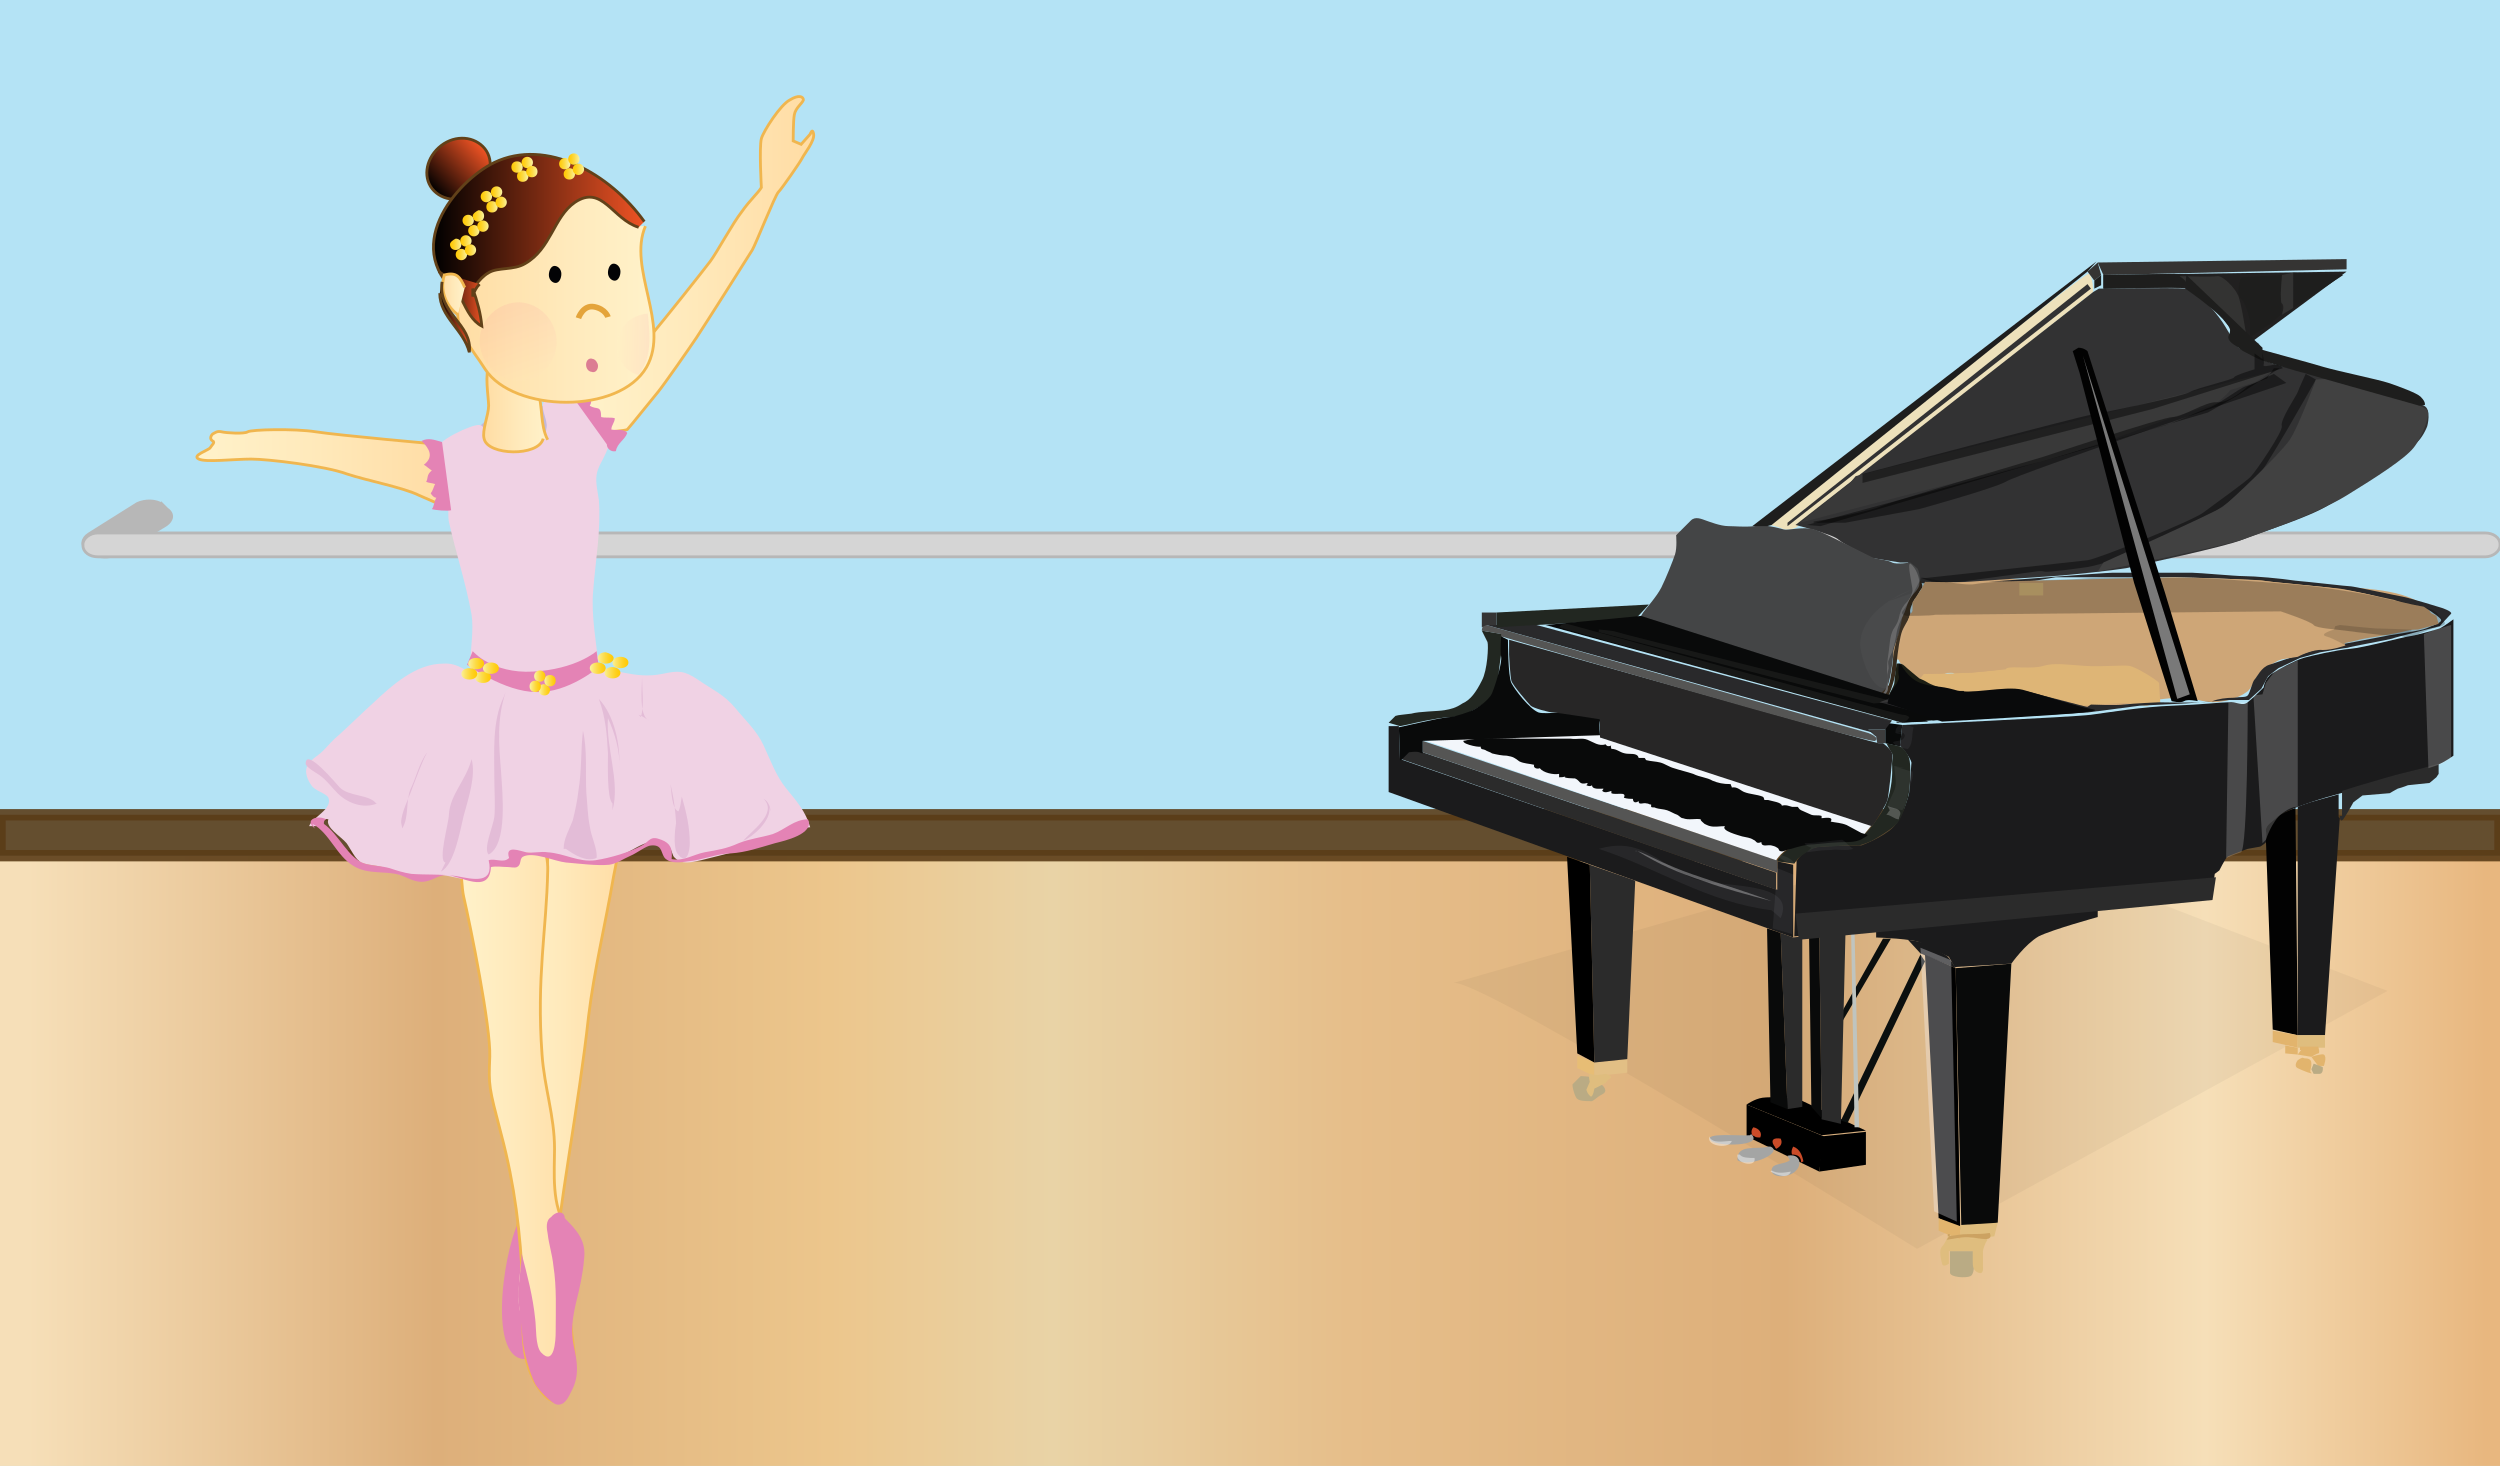 <svg xmlns="http://www.w3.org/2000/svg" version="1.0" viewBox="0 0 220 129"><switch><g><path fill="#B4E3F5" d="M0 0h220v129H0z"/><linearGradient id="a" x1=".003" x2="220" y1="102.166" y2="102.166" gradientUnits="userSpaceOnUse"><stop offset=".011" stop-color="#f6dfb8"/><stop offset=".174" stop-color="#ddaf7a"/><stop offset=".332" stop-color="#ecc68c"/><stop offset=".421" stop-color="#e9d3a6"/><stop offset=".539" stop-color="#e6be8a"/><stop offset=".714" stop-color="#ddaf7a"/><stop offset=".882" stop-color="#f6dfb8"/><stop offset=".994" stop-color="#e8b77f"/></linearGradient><path fill="url(#a)" d="M0 75.3h220V129H0z"/><path fill="#5A3C17" stroke="#5A3C17" d="M0 71.7h220v3.6H0z" opacity=".89"/><path fill="#B7B7B7" stroke="#B7B7B7" stroke-width=".25" d="M14.3 44.4c-.6-.4-1.5-.4-2.2-.1L7.8 47c-.6.4-.7 1-.1 1.4l.4.3c.6.4 1.5.4 2.2.1l4.3-2.6c.6-.4.7-1 .1-1.4l-.4-.4z"/><path fill="#D5D5D5" stroke="#B7B7B7" stroke-width=".25" d="M220 47.9c0-.6-.6-1-1.3-1H8.6c-.7 0-1.3.5-1.3 1v.1c0 .6.6 1 1.3 1h210.1c.7 0 1.3-.5 1.3-1v-.1z"/><path fill="#0A0707" d="M127.9 86.5c2.4-.5 40.8 23.4 40.8 23.4l41.4-22.7-36.2-13.9-46 13.2z" opacity=".04"/><path fill="#CEA677" d="M167.2 57.8c2.2 1.9 4.6 3.2 7.9 3.2 1.7 0 2.6-.6 4.1.2 1.4.7 2.3 1.4 4.1 1.3 2.7-.2 5.5-.9 8.2-1.1 1.4-.1 1.8.3 3.2.4.9 0 2.2-.3 3-.9.5-.3.7-1.3 1.3-1.8 2.4-2 5.5-2 8.6-2.8 1.5-.4 8.7-.9 5.6-3.1-2.1-1.5-5.9-1.4-8.5-1.7-3.4-.4-6.8-.6-10.2-.6-2.2 0-4.4 0-6.6.1-2.1.2-4.3.5-6.4.3-2.1-.2-4.2-.3-6.3-.5-2.4-.2-3.7 1.1-6 1.3-.2 1.5-3.1 3.7-3 5.2 0 1.1 2.2.7 3.3 1.2.8.4 2.3.4 2.7 1-.2 0-.4-.1-.6-.1"/><path d="M153.7 97.2s.7-.5 1.4-.6c.7-.1 2.9 0 2.9 0l6.2 2.9-3.9.4-6.6-2.7zm6.4 5.9l4.1-.6v-2.9l-3.9.4z"/><path d="M153.7 100v-2.8l6.8 2.8-.4 3.1z"/><path fill="#DEB576" d="M168.3 59.8s2.3 1 2.7 1.1h1.2l.3.4 5.1-.4 1.2.3c.5.1 2.4.6 2.4.6l1.6.3h.6s3.4-.3 3.9-.2c.5.1 1.6.2 1.6.2l1.2-.3s-.1-1.5-.1-1.7c-.1-.2-2-1.4-2.6-1.5s-2.4.1-3.9 0c-1.6-.1-2.7-.3-3.7 0s-2.6 0-3.2.2c-.6.2-3.4.4-3.4.4s-2.2.1-2.6.1H169l-.7.5z"/><path fill="#EDE1BB" d="M155.8 46.2s.5.1 1 .3c.5.3 1.3-.1 1.3-.1l26.1-20.7s0-1.4-.4-1.6c-.4-.2-27.6 21.7-27.6 21.7l-.4.4z"/><path fill="#323233" d="M213.6 37.5s.4-1.5-.3-1.8c-.7-.3-5.6-1.9-6.5-2-.9-.1-5.2-1.3-6.4-1.6-1.2-.3-3-1.3-3.4-1.5-.3-.2-.8-1.3-1.2-1.9-.4-.7-2.3-3.2-3.4-3.3-1.1-.1-7.7 0-7.7 0l-.5.3L158 46.2s3.3.8 3.8 1.3c.6.5 2.9 1.6 2.9 1.6l2.5.4h.7l.7.7.3.7-.2.4s1.4.1 2.9 0c1.6-.1 7.4-.5 9-.6 1.6-.1 5.3-.5 6.5-.7 1.2-.3 8.8-1.9 10.2-2.5 1.4-.6 5.8-1.9 7.7-3.1 1.9-1.1 3.8-2.3 5.1-3.2 1.2-.9 2-1.7 2.4-2.1.7-.5 1.1-1.6 1.1-1.6z"/><path fill="#353433" d="M184.3 24.7l.6-.5-.3-1.1-.9.8z"/><path fill="#1E1E1D" d="M184.9 25.1v-.9l-.6.5v.7z"/><path fill="#323233" d="M183.7 25l.3.4-26.7 20.9V46z"/><path fill="#353433" d="M206.5 22.8v.9l-21.4.5-.5-1.1z"/><path fill="#212020" d="M198 30.2l8.5-6.3-21.4.3v1.2s6.7-.2 7.4 0c.6.2 2.8 1.8 3.1 2.5.2.8 2.4 2.3 2.4 2.3z"/><path fill="#020202" d="M159 46.2s23.7-6.4 24.6-6.7c1-.3 5.9-1.8 6.7-2 .8-.2 3.2-1.3 4-1.6.8-.2 2.7-1.7 3.3-1.9.7-.2 1.9-.7 1.9-.7l.6-.9h.5l-3.7 2.4-2.6 1.5-34.1 10-1.2-.1zm44.8-12.8s-4.7 8.4-5.6 9.2c-.9.9-7.3 5.2-8.1 5.5-.8.3-5.7 1.7-6.4 1.8-.7.1-3.5.5-3.8.4-.3-.1-.8 0-.8 0s-5.9.8-6.6.9c-.6.1-1.5.3-2.4 0l-1-.3s13.8-1.5 14.6-1.6c.9-.1 9.3-3.5 10.2-4.2.9-.7 3.9-2.8 4.2-3.2.4-.4 2.8-3.9 2.7-4.4-.2-.5 1.3-2.7 1.4-3 .1-.3.7-1.6.7-1.6l.9.5z" opacity=".43"/><path fill="#414141" d="M203.8 33.4s-1.5 4.1-2.3 5.3c-.8 1.2-5.1 5.3-5.9 5.9-.9.6-10.5 4.9-10.5 4.9l-.5.8s11.4-2.3 13-2.9c1.6-.6 6.3-2.2 8.9-3.8 2.6-1.6 5.1-3.2 5.9-4.2.8-1 1.5-3 1.2-3.3-.3-.4-3.4-1.4-3.9-1.6-.5-.2-4.1-1.1-4.4-1.1-.3-.1-1.5 0-1.5 0z"/><path fill="#1E1E1D" d="M196.3 28.9s1.8 1.6 2.1 1.7c.3.1 4.8 1.3 6.1 1.7 1.4.4 4.8 1.1 5.7 1.4.9.3 2.5.9 2.8 1.2.3.3.4.5.4.7 0 .1-.5.1-.5.1s-10-2.8-10.2-2.9c-.2 0-3.4-1-3.7-1.1-.3-.1-1.4-.7-1.6-.8-.2-.1-.8-.6-.8-.7-.1-.1-.4-.6-.4-.8 0-.1.1-.5.1-.5zm5.5-4.9v3.1l4.4-2.9-4.4-.2z"/><path fill="#333332" d="M200.8 24.2s-.3 2.2 0 2.5c.3.2 0 1 0 1l1-.6V24l-1 .2z"/><path fill="#1E1E1D" d="M197.2 24.4s-.5 1.5 0 1.9c.5.4.8 2 .8 2v1.4l1.8-1.2 1-.9-.1-1.7c0-.1.1-1.7.1-1.7l-3.6.2zm-5.8-.3s1 .1 1.1.7c0 .6-1.1.5-1.1.5l-6.3.1v-1.2l6.3-.1z"/><path fill="#333332" d="M197.7 29.7s-2.6-2.3-2.9-2.6c-.3-.3-2-1.5-2-1.5s-.3-.5-.4-.7c-.1-.3-.6-.6-.6-.6s2.9.1 3.3 0c.5-.1 1.6 1.1 1.8 1.6.3.4.8 3.8.8 3.8z"/><path fill="#1B1B1C" d="M167.4 63.8s15.1-.7 16.6-.9c1.5-.2 4.5-.7 7.2-.8 2.7-.1 4.2-.3 4.9-.3.7-.1 1.2.4 1.7 0s1.4-1.3 1.4-1.3.1-.8.7-1.2c.6-.4 2.1-1.2 2.8-1.4.7-.2 2.9-.7 4.1-.8 1.2-.1 4.5-1 5.2-1.1.7-.1 2.4-.6 2.7-.7.4-.2 1.2-.8 1.2-.8v12s-.8.6-1.4.8c-.7.3-3.4.9-3.8 1.1-.4.1-3.9 1.2-5.4 1.6-1.5.4-3.8 1.2-4.4 1.6-.6.4-1.4 1.5-1.3 2 .2.4-.7.9-.7.9l-1.1.2s-1.7.6-1.8.7c-.2.2-.7 1.2-.7 1.2l-.4.3-.3 2-36.7 3.5.2-6.6s.6-1.2 2.1-1.3c1.4-.1 3.6-.1 3.6-.1s1.9-.7 2.8-1.6c.9-.9 1.4-3 1.4-3s.2-2.4.2-2.6c.1-.2-.5-1-.5-1l-.5-.6.2-1.8z"/><path fill="#2B2B2B" d="M205.9 71.8s0 .9.5 0c.2-.3.7-1.2.7-1.2l.8-.6 2.4-.2s.5-.3.7-.4c.4-.1.9-.3.9-.3l1.9-.2.6-.5.2-.3v-.9l-1.4.4-2.4.6s-2.1.6-2.4.7c-.4.1-2.3.7-2.3.7v2.2z"/><path fill="#1B1B1C" d="M177 84.8s1.2-1.7 2.4-2.4c1.2-.6 5.2-1.7 5.2-1.7V80l-19.5 1.8v.7s3.4.1 4 .5c.6.4 2.4 1.2 2.4 1.2l.5.9 5-.3z"/><path fill="#1B1B1C" d="M169 83.9l3.1 1.3s-.5-.9-.8-1.1c-.3-.2-1.9-1.1-2.3-1.2-.4-.1-1.1-.2-1.1-.2l1.1 1.2z"/><path fill="#090A0A" d="M172.6 108.1l3.2-.5 1.2-22.8-4.9.4z"/><path d="M170.6 107.2l1.9 1-.4-23-2.7-1.2z"/><path fill="#DFBD7E" d="M175.5 108.8l.3-1.2-3.3.2v1.3z"/><path fill="#E2B46D" d="M170.6 107.2l1.9.7v1.2l-1.9-.8z"/><path fill="#BAAB84" d="M171.6 110.1v1.9c0 .4 1.4.5 1.8.3.5-.2.3-2.2.3-2.2h-2.1z"/><path fill="#DFBD7E" d="M174.9 109.1s-.3.4-.4 1v1.4s.1.7-.4.5c-.5-.2-.5-.6-.5-1.1v-.8h-2.1v1.1s-.5.4-.6 0c-.1-.4-.3-1.2 0-1.5.3-.3.6-1.1.6-1.1s.3.3 1 .4c.7.1 1.3 0 1.6-.2.4-.1.8.3.8.3z"/><path fill="#020202" d="M199.4 73.9l.6 16.7 2.2.5-.2-20s-1.4.5-1.7.9c-.3.3-.9.6-.9 1.1.1.5 0 .8 0 .8z"/><path fill="#1B1B1C" d="M205.9 72l-1.3 19.1h-2.4V71s.7-.3 1.8-.6 1.8-.5 1.8-.5v2"/><path fill="#F7F7FB" d="M196.1 61.8l-.2 13.7s.7-.3 1.3-.5c.6-.2.6-13.2.6-13.2h-1.7zm6.1-3.7V71s-.5-.1-1.4.6c-.9.7-1.4 2.3-1.4 2.3l-.3.3-.8-13 .8-.1.3-1s.8-1.1.9-1.1c.1 0 1.9-.9 1.9-.9zm11.1-2.3l.4 11.8 1.2-.4.8-.5V55s-.4.1-1 .3c-.7.2-1.4.5-1.4.5z" opacity=".21"/><path fill="#090A0A" d="M165.9 63.6l1.5.2-.2 1.9-1.3-.3z"/><path fill="#222721" d="M156.4 75.8s0 .2 0 0 .8-1.3 2.1-1.5c1.3-.3 4.1-.4 4.6-.5.5-.1.9-.1 1.7-1.2.8-1.1 1.2-1.6 1.5-2.9.3-1.3.2-2.3.2-2.5 0-.3.1-.7 0-.9-.1-.1-.5-.9-.5-.9l1.3.3s.5.4.7 1c.2.6.1 2.8-.1 3.5-.2.7-.6 2-1.1 2.4-.4.4-1.7 1.2-2.1 1.4-.4.2-1.1.4-1.1.4s-1.7 0-2.4.1c-.7 0-1.3 0-1.7.2-.4.2-1.2.7-1.4 1l-.2.3-1.5-.2z"/><path fill="#1B1B1C" d="M122.2 63.9v5.8l35.6 12.8v-6.4l-1.4-.3v2.5l-33.2-11.5-.1-2.9z"/><path fill="#2B2B2B" d="M124.9 66.1s-.6-.3-.9 0l-.7.7 33 11.5v-1.5l-31.4-10.7z"/><path fill="#222721" d="M122.2 63.6l1 .3s.1 0 1.4-.3c1.3-.3 2.7-.5 3-.5.3 0 .9 0 1.5-.3s1.6-.9 1.9-1.2c.3-.3 1-1.6.9-2-.1-.4.3-2.5.3-2.8v-1l-1.8-.3.5 1c.1.3 0 2.5-.5 3.4-.5 1-1 1.7-1.7 2-.6.4-1 .5-1.6.6-.6.1-2.2.1-2.9.3-.7.1-1.1.1-1.4.2l-.6.6z"/><path fill="#E7BD75" d="M138.8 92.9V94l1.5.7v-1.2z"/><path fill="#E2BF85" d="M143.2 93.2v1.2l-2.9.3v-1.2z"/><path fill="#2B2B2B" d="M143.9 77.5l-.7 15.7-2.9.3-.4-17.4z"/><path d="M137.9 75.4l2 .7.4 17.4-1.5-.8z"/><path fill="#BAAB84" d="M141 95.5s.6.5 0 .8c-.6.3-.8.7-1.1.6-.3 0-.9 0-1.1-.2-.2-.1-.5-1.2-.4-1.3l.7-.7s.9 0 1.2.2c.3.3.7.6.7.6z"/><path fill="#DFBD7E" d="M139.6 95.9l.3-.7s-.2-.8.1-.7c.3.2 1.3 0 1.3 0s.7.2.4.4c-.2.1-.4.4-.4.4l-1 .5s-.1.7-.3.7c-.3-.2-.4-.6-.4-.6z"/><path fill="#0B0F0E" d="M169 84l-7 14.6.6.2 6.8-14.2zm-2.6-1.4l-4.4 7.5v-.9l3.7-6.6z"/><path fill="#2B2B2B" d="M162.4 82.2l-.4 16.7-1.7-.4-.2-16.3z"/><path fill="#090A0A" d="M159.2 82.5l.9-.3.2 16.2-.9-1z"/><path fill="#2B2B2B" d="M158.6 97.4l-1.3.2-.6-15.5 1.1.4.8-.1v14.8z"/><path fill="#090A0A" d="M155.8 97l-.3-15.3 1.2.4.6 15.5z"/><path fill="#BFC4BF" d="M162.9 82.2l.3 16.7v.3h.4l-.4-17.2z"/><path fill="#CA4B28" d="M158.7 102.2c-.1-.5-.3-1.1-.9-1.3-.1.2-.2.4-.1.7.5 0 .8.2.8.7m-4.3-2.4c-.1-.2-.1-.5.1-.7.5.1.8.5.6.9-.2 0-.4 0-.5-.1m1.7.8c-.3-.5 0-.7.6-.6.2.4 0 .7-.4.9-.1-.1-.1-.2-.2-.3"/><path fill="#A4A5A4" d="M154.1 99.8c1.2 1.1-3 1.1-3.5.6-.9-.8 2.7-.4 3.4-.5m3.5 2.2c-.3.3-1.3.3-1.5.6-.4.6.4.9 1 .8 1.7-.2 1.8-2.1.3-1.8"/><path fill="#555554" d="M125.2 65.2l31.2 10.5v1.1l-31.2-10.6z"/><path fill="#F2F6FB" d="M125.2 65.1l31.1 10.6s.6-1 1.7-1.3c1-.3 3.3-.5 4-.5.6 0 1.9-.3 1.9-.3l.9-1.1s-.2.1-.7-.3c-.4-.4-1.9-.8-2.2-.9-.3-.1-1.1-.5-1.1-.5-1-.2-2-.4-2.9-.7-.2-.1-.5-.1-.7-.2-.1 0 0-.2-.2-.2-.2-.1-.3 0-.5 0-.5-.1-1.1-.3-1.6-.4-.5-.1-1-.4-1.4-.6-.2-.1-.5 0-.8-.1-.3-.1-.5-.3-.8-.4-.5-.2-1-.3-1.5-.4-.9-.3-1.9-.5-2.8-.9-.6-.2-1.3-.3-1.9-.5-.6-.2-1.2-.5-1.8-.7-.3-.1-.6-.1-.9-.2-.3-.1-.5-.2-.7-.4-1.8-.9-4.8-.4-6.7-.3-2.6.1-5.1.1-7.7.2-.6 0-2 .3-2.7.1z"/><path fill="#090A0A" d="M132.7 56.3s0 3.2.3 3.8c.3.6 1.6 2.3 2.4 2.6.7.2 3-.2 3.7 0 .7.2 1.8.3 1.7.7-.1.4 0 1.3 0 1.3l-15.6.5v1.1s-.1 0-.3-.1c-.3-.1-.9 0-.9 0l-.7.7h-.1l-.1-2.9 1.8-.4c.9-.2 2.3-.5 2.7-.5.4 0 1.8-.5 2-.6.2-.1 1.4-.8 1.7-1.5.3-.7.9-2.7.8-3.2-.1-.5 0-1.8 0-1.8l.6.3z"/><path fill="#272626" d="M165.7 65.4s.7.5.8.9c.1.3-.3 3.7-.4 4.1-.1.4-1.2 2.1-1.2 2.1l-.2.2-23.9-7.8v-1.6s-3.8-.6-4.1-.6c-.4 0-1.8-.4-2-.6-.2-.2-1.6-1.8-1.7-2.2-.1-.4-.2-2.1-.2-2.3v-1.3l31.7 8.9.8.2h.4z"/><path fill="#555554" d="M130.4 55.5s0-.6.4-.5 33.6 9.5 33.6 9.5 1.1.4.6.7c-.5.3-32.9-9.2-32.9-9.2v-.2l-1.7-.3z"/><path fill="#353535" d="M130.4 53.9h1.3V55h-.9l-.4.2z"/><path fill="#3D3D3D" d="M164.4 64.2h1.5v1.2h-.7s-.1-.5-.1-.6c-.1 0-.7-.6-.7-.6z"/><path fill="none" d="M135 55l31.9 8.6"/><path fill="#29292B" d="M166.5 63.4l-.6.8h-1.5l.5.3-34.1-9.5h4.4z"/><path fill="#222721" d="M131.7 53.9l13.4-.7-1.2 1.3-12.2.7z"/><path fill="#444546" d="M143.9 55.2s20.8 6 21.3 6 .4-.2.8-.6c.3-.4.6-2.5.6-3.1 0-.6.6-1.7.7-2.3.1-.6.4-2.2.9-2.7s.8-1.2.8-1.2-.1-1.2-.3-1.3c-.2-.2-.6-.5-.6-.5s-1.2.2-1.6 0c-.3-.2-1.3-.3-1.6-.4-.3-.1-4.3-2.2-5.2-2.5-1-.3-2.4.1-2.7 0-.4-.1-1.7-.5-2.6-.3-.9.1-1.7 0-2.3 0-.7 0-1.7-.4-2-.5-.3-.1-.9-.4-1.3 0l-1.3 1.3s.1 1.1-.1 1.7c-.2.6-.8 2.1-1.2 2.9-.4.8-1.4 1.9-1.6 2.2-.2.3-.6 1-.6 1v.3z"/><path fill="#372B1D" d="M165.5 61.4s.5 0 .7-.2c.1-.2.7-1.7.7-2.8.1-1.1.3-2.4.5-2.9s.8-1.3.7-1.6c-.1-.3.3-1 .4-1.2.2-.1.4-.7.6-.9.2-.2-.1-.7-.1-.7s-.6 1-.7 1.2c-.2.2-.8 1.3-.8 1.6-.1.3-.4 2-.5 2.1-.1.2-.4 1.6-.4 1.8 0 .2-.2 2.1-.4 2.5-.2.3-.9.9-.9.9l.2.2z"/><path d="M143.5 55.5s0-.4.4-.3c.4.1 16.4 4.7 16.4 4.7s-1.7 0-1.9-.2c-.3-.2-14.9-4.2-14.9-4.2z"/><path fill="#29292B" d="M178.2 60.8l5.8 1.5s-13.1 1-13.3 1c-.2 0-4.2-1.5-4.2-1.5l11.7-1z"/><path fill="#29292B" d="M184 62s2.2.1 2.9 0c.8-.1 3.1-.2 3.1-.2s4.2.1 4.7-.1 1.2-.3 1.9-.3c.6-.1 1 0 1.2-.2.2-.2.4-1.2.6-1.4.2-.2.6-1.1 1.3-1.3.6-.2 3.5-1.2 4.7-1.5 1.2-.2 5.4-1 5.9-1.1.6-.1 2.8-.4 3.2-.6.4-.2 1.5-.5 1.3-.8-.2-.3-1.5-1.1-1.5-1.1s-2.1-.4-2.6-.6c-.5-.1-4-.9-4.8-1-.8-.1-6.4-.6-6.7-.7-.3-.1-7.6-.3-7.8-.3h-10.5l-1.8.3s-2.7.2-2.9.1H175s10.2-.8 10.9-.8h7c.6 0 3.8.3 4.6.3.9 0 3.2.2 4.5.4 1.2.1 4.6.5 4.9.5.2 0 3.9.8 4.5.9.6.1 3.5 1 3.5 1s.9.3.8.5c-.2.2-1 1.1-1 1.1s-4 1-4.2 1.1c-.3.1-3.7.7-3.9.8-.2 0-2.4.4-2.4.4l-1.8.5-1.9.9-.9.7-.6 1.1-1.1 1h-1.7l-3.8.3-4.1.2-4.6.6-5.5.3-5.7.3-2.4.1-2.3-.7-2.6-.9s-.6-.2-.3-.2c.4 0 1.6-.2 1.6-.2l4.2 1.7 13-.9.3-.2z"/><path fill="#E2B46D" d="M200 90.7v1l2.2.5v-1.1z"/><path fill="#DFBD7E" d="M202.2 91.1h2.4v1.1h-2.4z"/><path fill="#E2B46D" d="M203.4 93l.6.8h.5s.3-.8 0-1c-.2-.1-1.1.2-1.1.2zm-1.2.3s-.4.5 0 .7c.4.2 1.4.6 1.2.4-.2-.1 0-.3 0-.8 0-.6-.6-.4-.7-.5-.1-.1-.5.2-.5.2z"/><path fill="#E2B46D" d="M202.5 92.4l-.3.4 1.2.2s.5-.3.6-.3c.2 0 0-.6 0-.6h-1.6v.3zm-1.4-.2v.5l1.1.1v-.6l-1.1-.2z"/><path fill="#BAAB84" d="M203.6 94.5h.5c.4 0 .3-.6.3-.6l-.8-.3-.2.5.2.4z"/><path fill="#CEA677" d="M168.3 54v-1l.8-1.2.3-.6s5.2.1 5.6 0c.4 0 15.2-.4 16.3-.4 1.2 0 7.6.2 8.6.4 1 .1 4.1.4 5 .5.9.1 3.2.5 3.9.7.7.2 4.1 1 4.1 1l1.5.8.2.7-1.8.5s-2 .1-2.5 0c-.4-.1-3.9-.2-3.9-.2l-1.7-.2-2.5-.9-1.4-.3-32.5.2z"/><path fill="#CEA677" d="M167.4 56.3l15 .3s5.5.1 6.3 0c.7-.1 4.7-.2 5.3 0 .5.2 2.5.1 2.9.5.3.4 1.4 1 1.8 1h1.6l1.9-.3s1.3-.7 2.2-.6c.9 0 2-.4 2-.4s-.3-.8-.5-1c-.2-.2-1.1-.7-1.1-.7l-3.6-1.1h-33.1s-.2.6-.3 1c-.2.2-.4 1.3-.4 1.3zm30.3 3.6v.4s-3 .1-3.2 0c-.2-.1.7-.4.7-.4h2.5zm-30.6-2.4s.9.4 2.2.6c1.3.2 2.7.5 2.7.5l4.9-.2-.4.5-3 .3H172c-.3 0-2.7.1-2.7.1l-.4.5.2.5s-1.6-1.8-1.7-1.8c-.2-.1-.3-.4-.3-.4v-.6z"/><path fill="#1C1E14" d="M166.2 61.2s.5-.9.5-1.1c0-.2.2-1.7.2-1.7s.4-.1.7.2c.2.2 1.3 1.1 1.3 1.1s.5.2.8.4c.3.2 1.9.7 1.9.7h1.2l.3.4-6 .6-.9-.6z"/><path fill="#070707" d="M212.2 55.4s-2.8-.1-3.1-.1c-.3 0-3.2-.3-3.2-.3l-.4.1-.1.3s-1.4.4-.7.6c.7.2 1.7.8 1.7.8s.9-.2 1.5-.3c.6-.1 1.8-.4 2.5-.5.7-.1 1.8-.3 1.8-.3v-.3z" opacity=".15"/><path fill="#DFBD7E" d="M177.7 51.3h2.1v1.1h-2.1z"/><path fill="#393939" d="M162.8 42.5l-4.4 3.5s17.1-4.5 20.8-5.3c3.6-.9 9.9-3.2 11.2-3.7 1.4-.5 3.3-1.1 4.1-1.3.8-.2 1.8-1.4 1.8-1.4l.4-.1 1.8-.6 1.4-.9-36.6 9.2-.5.6z"/><path fill="#020202" d="M159.6 45.9s.5-.1 1.2-.2c1.5-.3 3.9-.8 4.6-1.1 1.1-.5 14.4-4.4 14.4-4.4s10.5-3.5 11.4-3.5c.9 0 2.9-1.4 3.9-1.3 1.1.1 2.7-1.4 2.7-1.4l2.3-1.1 1.1.8s-23.7 8-24.7 8.7c-1.1.6-7.6 2.4-7.6 2.4l-6.5 1.2h-2.8zm4.3-4.2s18.9-5 20.1-5.2c1.2-.2 8-1.6 8.7-2 .7-.4 3.9-1.1 3.9-1.3.1-.2 1.8-.7 1.8-.7v-1.3s.1-1.5.4-.9c.3.6.5 1.6.4 1.8-.1.2.4.1.9 0s.8.3.8.3L189.4 36l-25.5 6.5v-.8z" opacity=".43"/><path fill="#020202" d="M182.9 30.6c.5 0 .8.3.8.3l6.8 21.2 2.9 9.6s-.9-.2-1.2 0c-.3.2-1.1 0-1.1 0l-3.3-10.4-4.8-18.5-.6-1.9.5-.3z"/><path fill="#1E1E1D" d="M192.3 25.4s4.6 3.1 3.9 4c-.7.9 2.2 1.7 2.2 1.7l.7.5v-1l-6.7-6.4-.1.9m-36.4 21.1l27.8-22.3.8-.9-30.3 23.3h1.3z"/><path fill="#FFF" d="M168.2 51.9c-2.2.8-4.5 2.6-4.5 4.8 0 .9 1 4.4 2.5 3.8 0-2.7 2.4-5.7 2.1-8.3-.7.2-1.4.5-2.1.7" opacity=".03"/><path fill="#686869" d="M168.1 49.6c.5.3.9 1.4.8 1.9-.1.4-.5.7-.7 1-.3.4-.4.9-.6 1.4-.3.6-.6 1.2-.7 1.8-.1.6-.2 1.1-.4 1.7-.1.2-.2.4-.3.7-.1.2 0 .4 0 .7-.1.4-.1.7-.1 1 0 .3.1.7 0 1-.1.3-.9 1-.9.4.9 0 .9-1.2.9-1.8-.1-.7 0-1.3.1-2s.1-1.4.4-2c.2-.3.4-.6.5-1 .1-.5.2-.8.5-1.2.4-.4.6-.7.7-1.2 0-.5-.5-2.4-.2-2.4z"/><path fill="#090A0A" d="M128.9 65.1c-.6.3 1.2.7 1.4.6 0 .3.2.2.4.3.1.1.5.2.6.3.4.1.9.2 1.3.2.6.1.7.2 1.1.5.4.2.9.2 1.3.3-.1.3.3.4.5.3.3.4 1.2.6 1.7.5v.3c.2 0 .4 0 .6-.1-.5.2.9.2.8.2.5.2.3.6 1.1.4 0 .1 0 .1-.1.2.2.1.4.1.5 0 0 .4.7.3 1 .3 0 .1-.1.1-.1.2.2.2.5.1.8 0v.2c.4.2 1.4-.2 1.1.4.3.1.6.1.8.1 0 .3.2.4.5.2 0 .4.4.1.7.2.2 0 .2.1.4.1v.2c.1.1.3 0 .4.1.3.1.7.1 1 .2.3.1.6.3.9.4.2.1.3.3.5.3.5.2 1.1 0 1.6.1-.2 0 .3.4.3.4s.4.2.5.2c.4.1.8 0 1.3 0-.4.4 1.2.8 1.5.9.4.1.7.1 1 .3.3.1.2.4.7.2 0 .5.6.2.9.3.4.1.3.1.5.2s.1.3.3.3c.2.1.7-.2.9-.2.7-.2 1.3-.4 2-.4 1-.1 2-.2 3-.2.5 0 1-.1 1.3-.3.7-.4.5-.3-.1-.5-.4-.2-.9-.5-1.3-.7-.5-.2-.9-.2-1.4-.3.3-.5-.6-.3-.8-.3v-.2c-.3-.1-.6 0-.9-.1-.2-.1-.7-.3-.9-.4-.2-.1-.2-.2-.3-.3h-.5c-.4-.1-.5-.2-.9-.1 0-.3-.9-.4-1.2-.5h-.3c-.1 0 0-.2-.2-.3-.5-.2-1.1-.2-1.6-.4-.3-.1-.6-.5-1.1-.4 0-.1-.1-.2-.1-.3-.7 0-1.1-.1-1.6-.3-.5-.3-1.1-.3-1.7-.6-.6-.2-1.1-.3-1.7-.5-.4-.1-.8-.4-1.2-.5-.4-.1-.8-.1-1.2-.2-.1 0-.1-.2-.2-.2h-.5c-.1-.5-.8-.3-1.2-.4-.5-.1-.7-.4-1.2-.4 0-.1-.1-.2 0-.3-.2.1-.4.1-.5-.1-.6.2-1.1-.2-1.6-.4s-.9 0-1.5-.1h-4.5c-1.6 0-3.3-.2-4.9.2 0-.1.1-.1.1-.1"/><path fill="#FFF" d="M150.4 100c.3.7 1.3.4 2 .4-.2.7-2 .5-2-.2m5.5 2.8c.5.3 1.1.2 1.7.1-.3.7-1.2.3-1.8 0" opacity=".44"/><path fill="#A4A5A4" d="M155.6 100.9c-.9.3-2.8-.3-2.7 1.2 1.1.7 4.1-.7 2.9-1.2"/><path fill="#FFF" d="M153.1 101.6c.2.3.8.3 1.3.3.2.9-1.7.5-1.5-.3" opacity=".44"/><path fill="#090A0A" d="M136 55l8.4-.8 22.3 7.1-1.3.5 5.7 1.5-3.7.3z"/><path fill="#FFFAF6" d="M168.1 63.2s-.2-.3-.7-.3c-.4 0-29.5-8-29.5-8s-.3 0-.5.1l-.2.2 29.3 8.3s1 .3 1.3 0l.3-.3zm-27.5-7.6s23.8 6.2 24.3 6.3c.5 0 1.6-.2 1.6-.2s-24.2-6-24.3-6.1c-.2-.1-1.5-.2-1.5-.2v.2z" opacity=".06"/><path fill="#090A0A" d="M166.9 63.5s.6.2.9-.1c.3-.3.3-.5.3-.5l1.6.6-2.8.1v-.1z"/><path fill="#E2B46D" d="M171.4 108.6c.2 0 .2 0 .2.1-.1.1-.2.3-.3.4.8-.1 1.4-.3 2.2-.2.5 0 2 .5 1.6-.4-.6.1-1.2.1-1.8.1-.8 0-1.1.1-1.9.2"/><path d="M171.4 108.6c.2 0 .2 0 .2.1-.1.1-.2.3-.3.4.8-.1 1.4-.3 2.2-.2.5 0 2 .5 1.6-.4-.6.1-1.2.1-1.8.1-.8 0-1.1.1-1.9.2" opacity=".1"/><path fill="#070707" d="M210.7 56s-3.7-.4-4.3-.5c-.6-.1-2.6-.2-2.8-.5-.2-.3-2.9-1.2-2.9-1.2s-30.1.3-30.4.3c-.3.1-2.5.1-2.5.1s-.7-.1-.3-.5c.4-.5 1.6-2.9 1.6-2.9s3.7.8 4.7.6c1.1-.2 3.8-.3 3.8-.3s5.2-.1 5.9-.2c.7-.1 8.7-.1 10.8 0 2.1.1 7.5.5 9.2.7 1.7.2 5.1.7 6.5 1.1 1.4.3 4.1.7 4.5 1.3.3.6 1.3.9 0 1.2-1.3.3-2.3 1-2.8.9-.6-.3-1-.1-1-.1z" opacity=".25"/><path fill="#FFF" d="M183.3 31.3l8.3 30.2 1.1-.4z" opacity=".47"/><path fill="#090A0B" d="M167.3 58.5s.6 1.2 1.7 1.6c1.1.4 1.6.2 3 .6 1.3.5 4.4-.4 6 0 1.5.4 4.6 1.4 5.6 1.6 1 .2 1.2.2-.3.4s-12.4.8-12.4.8l-4.8-1.6s.1-.6.3-1c.3-.4.8-1.1.7-1.4-.1-.4 0-1.1 0-1.1"/><path fill="#F7F7FB" d="M170.2 106.6l2 .9-.5-23-2.7-1.1z" opacity=".31"/><path fill="#F7F7FB" d="M167.5 64.5c-.2.1-.5.1-.7 0 0-.9.8-.8 1.6-.5-.2.5 0 1.4-.5 1.9-.4 0-1.3-.3-1.3-.6.2-.1.8-.1.9-.3.3-.3 0-.7-.5-.5m-.1 3c.4.1.9.3 1.4.4.1.6-.2 1.1-.3 1.6-.2.5-.2 1.3-.6 1.8-.4-.1-.9-.1-1.3-.3.1-.6.6-1.2.7-1.8.1-.6-.1-1.2-.1-1.8.3.1.6.1.9.2m-5.5 6.3c.4.2.6.6 1 .8-.6.2-1.4 0-2 .1-.7 0-1.4.1-2.1.2l.4-.4c-.3-.1-.5-.2-.6-.4 1.1 0 2.1-.2 3.3-.3m-5.3 1.4c.4 0 1.1.5 1.1.7-.3.1-1.2-.4-1.4-.6.1-.1.3-.2.5-.2" opacity=".06"/><path fill="#F7F7FB" d="M166.1 70.9c.3.2.8.2 1 .4.3.3 0 .5 0 .8-.4 0-.7-.4-1.1-.4.1-.1.2-.3.3-.4" opacity=".23"/><path fill="#F7F7FB" d="M156.4 76.4l1.5.6-.2 5.2-1.7-.5z" opacity=".06"/><path fill="#F7F7FB" d="M155.9 80.1c-5.7-.7-10-3.7-15.2-5.4 3.8-1.1 5.3 1.4 8.3 2.6 2.3.9 9.2.1 7.7 3.5" opacity=".06"/><path fill="#F7F7FB" d="M143.9 74.9c.1-.2 1.9.8 2.9 1.2.9.4 1.7.7 2.9 1.1.8.3 3.5 1.1 6.2 2.1-1.9-.5-4.5-1.2-5.8-1.7-2.7-.9-4-1.5-6-2.7" opacity=".32"/><path fill="#2B2B2B" d="M195 77.2l-.3 2-36.4 3.5-.3-2.3z"/><path fill="#C2B9DB" d="M48.8 36.7c-.1-.8-1.6-1.2-2.2-1.2-1-.1-1.9.5-2.8.9-2.6 1.3-3.3 3.4-1.4 5 .6.5 1.8 1 2.6.8.9-.2 1.8-.5 2.7-.9.5-.2.9-.5 1.2-.9.3-.4.3-.9.4-1.4.1-.7.2-2-.5-2.5"/><linearGradient id="b" x1="44.536" x2="55.12" y1="92.38" y2="92.38" gradientUnits="userSpaceOnUse"><stop offset="0" stop-color="#fff2ca"/><stop offset=".436" stop-color="#ffeabc"/><stop offset="1" stop-color="#ffdca4"/></linearGradient><path fill="url(#b)" stroke="#F0B64F" stroke-width=".25" d="M53.4 65.8c-.3-.3-.4-.4 0-.5 3.3 1.1 1 9.5.6 11.8-.7 4.1-1.7 8.2-2.2 12.3-.9 8.2-2.6 16.3-3.3 24.5-.1 1.4.3 4.8-1.4 5.3-2.7.9-2.6-3.2-2.6-4.7.1-4.4 1.7-8.1 2.2-12.3.4-4.2.2-8 0-12.2-.2-4.2.8-8.1 1.3-12.2.3-2.4 0-3.9 1.5-5.9 1.4-1.9 2.4-4.2 3.8-6"/><path fill="#E483B5" d="M46.1 106.8c-.2 1.6-.2 3.2-.3 4.8-.1 1.1-.5 4.1.5 4.8 1.5 1 1.8-2.9 1.9-3.9.2-1.8.3-3.5.9-5.1.4 2.3-.2 4.1-.6 6.3-.3 1.7.7 5.9-2.3 5.9-3.5 0-1.7-10.7-.3-12.5"/><linearGradient id="c" x1="40.373" x2="51.26" y1="94.619" y2="94.619" gradientUnits="userSpaceOnUse"><stop offset="0" stop-color="#fff2ca"/><stop offset=".436" stop-color="#ffeabc"/><stop offset="1" stop-color="#ffdca4"/></linearGradient><path fill="url(#c)" stroke="#F0B64F" stroke-width=".25" d="M50.3 114.7c-.4 2.1.7 4.8.1 6.9-1.1 3.8-3.4.6-4-1.6-.6-2.2-.3-4.7-.4-6.9-.2-4.6-.7-8.8-1.9-13.3-1.1-4.2-1.1-4.2-1-6.8.1-2.6-1.7-11.5-2.3-14.1-.3-1.3-.4-6.9-.5-8.4-.1-3.2.3-7 3.2-2.6 1.8 2.6 4.8 5.4 4.7 8.7-.1 5.2-1 9.4-.5 16.2.2 2.9 1.1 5.4 1.1 8.3 0 2-.3 5.1 1.1 6.9.9 1.1.7.2 1.2 1.9.4 1.2-.6 3.6-.8 4.8z"/><path fill="#E483B5" d="M49.7 107.2c1.1 1.1 1.9 2 1.7 3.6-.1 1.3-.4 2.6-.7 3.8-.3 1.3-.5 2.5-.2 3.9.3 1.3.5 2.6-.2 3.9-.3.6-.6 1.3-1.3 1.2-.5-.1-1.7-1.4-1.9-1.8-.5-1-1-2.8-1.1-3.9-.1-1.3-.3-2.5-.4-3.8 0-1.3.3-2.5.3-3.8.5 1.9 1 3.8 1.2 5.8.1.7 0 2.3.5 2.9 1.2 1.3 1.3-1.1 1.3-1.8 0-1.9.1-3.9-.2-5.8-.1-1-.4-1.9-.5-2.8-.1-.5-.2-1.2.3-1.5.5-.6 1.2-.5 1.2.1"/><path fill="#F0D2E4" d="M42.2 37.4c.7.1 0 1 .6 1.4.8.6 3.3.7 4.2.3.8-.3 1-.7 1.1-1.5.1-.6-.5-1.6-.3-2.1.3-.7 1.5-.6 2.2-.6 1.1.1 1.3.3 2 1.1 1.3 1.4 2.2 2 1.3 3.9-.3.7-.7 1.2-.8 1.9-.1.7.1 1.5.2 2.2.2 2.7-.3 5.3-.5 8-.2 2.1.3 4.7.5 6.8-1.4 0-2.6-.2-4 .1-1.4.2-2.8.6-4.2.9-1.5.2-3.2.6-3.1-1.4 0-1.4.3-2.9.1-4.3-.5-2.8-1.4-5.5-2-8.2-.1-.6 0-1.3-.1-1.9-.2-.8-.8-1.3-.9-2.1 0-.4.2-.8.2-1.1 0-.3-.4-.8-.4-1.1 0-.9 3.3-2.4 3.9-2.3z"/><linearGradient id="d" x1="51.489" x2="71.54" y1="23.243" y2="23.243" gradientUnits="userSpaceOnUse"><stop offset="0" stop-color="#fff2ca"/><stop offset=".436" stop-color="#ffeabc"/><stop offset="1" stop-color="#ffdca4"/></linearGradient><path fill="url(#d)" stroke="#F0B64F" stroke-width=".25" d="M51.5 35.4s4.7-4.7 5.8-5.9c1.1-1.3 4.6-5.7 5.2-6.5.6-.8 2-3.4 2.8-4.4.7-1 1.4-1.6 1.7-2.1 0 0-.2-3.5 0-4.3.2-.7 1.7-3 2.5-3.4.8-.5 1.2-.3 1.2 0-.1.3-.7.7-.8 1.3-.1.5-.1 2.3-.1 2.3l.7.3.8-.9s.2-.6.3 0c.1.6-.8 1.7-1 2.1-.2.4-1.8 2.7-2.1 3-.3.3-2 4.6-2.3 5.1-.3.5-4.3 6.8-4.9 7.7-.6.9-2.9 4.2-3.4 4.8-.5.6-2.5 3.1-2.7 3.3-.2.1-1.5.2-1.5.2"/><path fill="#E483B5" d="M50.6 35.2c-.1-.8.9-1 .8-.2.5 0 .8.2.5.7.6.4 1-.1 1 1 .4.1.8 0 1.2.1 0 .4-.3.6-.3 1 .5.1 1.1-.1 1.4.3-.2.6-.9.9-1 1.6-.4.1-.8-.2-.8-.6"/><linearGradient id="e" x1="17.377" x2="39.4" y1="41.228" y2="41.228" gradientUnits="userSpaceOnUse"><stop offset="0" stop-color="#fff2ca"/><stop offset=".436" stop-color="#ffeabc"/><stop offset="1" stop-color="#ffdca4"/></linearGradient><path fill="url(#e)" stroke="#F0B64F" stroke-width=".25" d="M38.6 39.1s-8.9-.8-10.8-1.1c-1.9-.3-5.7-.2-6 0-.3.2-1.9.1-2.3 0-.4-.1-.6.1-.8.2-.1.1-.3.4 0 .6.3.1-.1.4-.2.6-.1.2-1.7.7-1 1 .6.3 3.1 0 4.6 0 1.5 0 6.5.6 8.4 1.3 1.8.6 5 1.2 6.4 1.9 1.4.6 2.5 1.1 2.5 1.1"/><path fill="#E483B5" d="M38.9 38.9c-.7-.2-1.2-.4-1.8-.1.7.7 1.1 1.4.2 2.1.2.1.5.4.7.5-.5.4-.3.7-.5 1 .2.1.5.1.8.2-.1.1-.2.6-.4.8.1.2.3.4.5.4-.2.3-.2.8-.4 1 .3.1 1.4.2 1.7.1"/><path fill="#F0D2E4" d="M27.2 72.7c.3-.8 2.1-1.5 1.7-2.5-.2-.4-1.2-.6-1.5-1.1-.3-.4-.6-1.1-.4-1.6.2-.6 1-1 1.4-1.4.5-.5.9-1 1.4-1.4 1-.9 2-1.9 3-2.8 1.7-1.6 3.8-3.5 6.2-3.5 1.4-.1 2 .8 3.2 1 1.1.2 2.3 0 3.3-.3 1.8-.6 4.2-.7 6.2-.5 2.3.2 4.2 1.2 6.6.7 1.4-.3 1.9-.3 3.1.5 1.3.9 2.3 1.3 3.3 2.5.9 1.1 1.9 2 2.5 3.3.6 1.3 1.1 2.7 2 3.8.9 1.1 1.7 2 2.1 3.4-.8.1-1.6 0-2.3.4-.9.4-1.5 1-2.4 1.2-1.6.5-3.3.9-4.9 1.3-.9.2-1.7.4-2.3-.2-.3-.2-.2-.8-.7-1.1-.4-.3-.9-.3-1.4-.3-.9.1-1.7.8-2.5 1.1-.8.3-1.7.5-2.5.6-1.9.3-3.1 0-4.9-.6-1-.3-1.5-.3-2.4.3-.3.2-.7.4-1 .6h-.6c-.3.2-.2.7-.4.9-1.1 1.1-3.1-.1-4.7 0-.8 0-1.7.2-2.5.1-1-.1-1.7-.8-2.6-.9-.5-.1-.9-.1-1.4-.3-.5-.2-1-1.3-1.3-1.7-.5-.6-1.9-1.4-1.6-2.1-.5-.1-.9.1-1.1.6"/><path fill="#E3BCD7" d="M33.1 70.7c-.6-.8-2.4-.6-3.2-1.4-.2-.2-3-3.6-3-2.1 0 .3.9.8 1.2 1 .7.5 1 1 1.6 1.6.9.9 2.3 1.4 3.5.9m11.3-9.8c-.8 2.4-.6 4.6-.4 7.1.1 1.7.6 6.3-1.1 7.2-.5-.5.4-2.5.5-3.3.1-1.1 0-2.3 0-3.4 0-2.3-.2-5 .8-7.1m-9 11c0-.9.7-2.2 1-3.1.4-1 .8-2.2 1.3-3.1-.7.9-1 2.3-1.5 3.3-.4 1.1-.1 2.4-.7 3.4m18.5-2.2c-.5-.4-.4-3.5-.4-4.4-.1-1.8-.2-3.1-.8-4.8 1.4 1.5 1.9 4.1 1.8 6.1.1-1.4-.4-3.1-1-4.4-.2 2.6 1.1 5.6.4 8.1m2.5-8.2c.3-1 .1-2.4.1-3.5 0 .9-.3 3.4.6 3.8-.3-.2-.6-.4-.9-.5m3.4 11.7c-.1-2-.1-3.6-.6-5.6.1.6.1 2.2.7 2.4.2-.4.2-.8.3-1.3.4 1.4.7 2.7.7 4.1 0 .8-.3 2-1.1.9-.4-.6-.2-2.5 0-3.1m-20.4 3.9c-.7-.1.3-3.5.3-4.2.1-1.8 1.5-3 2-4.9.4 1.5-.3 3.5-.7 5-.3 1.2-.8 4.3-2 4.9M67.7 71c.2 1.2-1.4 2.6-2.3 3 .6-.8 3.1-2.4 1.8-3.7.4.2.6.7.6 1.1m-18.2 3.3c0-.9.5-1.7.8-2.5.2-.8.4-1.7.5-2.6.3-1.8.2-3.5.4-5.3.4 1.7.2 3.7.3 5.5.1 1 .1 1.9.3 2.9.1.9.7 2 .6 2.8-.9.4-2-.3-2.7-.8"/><path fill="#E483B5" d="M27.5 72.5c1.5.8 2.1 2.8 3.6 3.7 1.3.8 2.8.4 4.1.8.6.2 1.2.6 1.9.6.9 0 1.4-.6 2.2-.6 1.1 0 3.8 1.8 3.9-.7.5-.1 1 0 1.5 0 .2 0 .6.1.8 0 .4-.2.2-.7.5-.9.9-.5 2.8.4 3.8.5 1.2.1 2.7.3 3.8.2.7-.1 1.2-.5 1.9-.8.5-.2 1.4-.9 1.8-.9 1.1-.1.8.8 1.3 1.2.5.4 1.3.3 1.9.2 1.3-.1 2.6-.7 3.8-.7 1.4-.1 2.5-.5 3.9-.9.8-.2 3.5-.8 2.9-2.1-1.2 0-2 .9-3.1 1.3-1 .3-2 .4-3 .8-1.1.5-1.9.6-3 .8-1 .2-1.8.8-2.9.6.1-.9-.1-1.4-.9-1.7-1-.4-1 .1-1.7.5-1.1.6-2.8 1.1-4.1 1.3-1.5.2-2.7-.6-4.2-.7-.6-.1-1.3.1-1.9 0-.5-.1-1.9-.7-1.5.5-.5.5-1.2 0-1.8.2.5 2.1-1.3 1.7-2.8 1.4-1.3-.2-2.7-.1-4-.2-.7-.1-1.3-.3-1.9-.5-.7-.2-1.5-.2-2.2-.4-1.4-.4-2.3-2.6-3.6-3.5 0-.2 0-.3.2-.4-.7-.4-2 0-1 .8"/><linearGradient id="f" x1="-441.653" x2="-436.119" y1="35.867" y2="35.867" gradientTransform="matrix(-1 0 0 1 -393.455 0)" gradientUnits="userSpaceOnUse"><stop offset="0" stop-color="#fff2ca"/><stop offset=".436" stop-color="#ffeabc"/><stop offset="1" stop-color="#ffdda4"/></linearGradient><path fill="url(#f)" stroke="#F1B74F" stroke-width=".25" d="M48.2 38.7c-.7-1.3-.4-3-.9-4.3-.4-1.2-.4-.7-1.6-.8-.8-.1-1.8-1.2-2.6-1.4-.5.5-.1 2.8-.1 3.5 0 .8-.6 2.2-.4 2.9.3 1.5 4.8 1.6 5.2 0"/><linearGradient id="g" x1="-1190.203" x2="-1182.744" y1="-63.44" y2="-63.44" gradientTransform="matrix(-.569 .52 .703 .77 -590.18 680.694)" gradientUnits="userSpaceOnUse"><stop offset="0" stop-color="#ef5324"/><stop offset=".713" stop-color="#45180a"/><stop offset="1"/></linearGradient><path fill="url(#g)" stroke="#624119" stroke-width=".25" d="M38.2 16.8c1 1 2.7 1 3.9-.1 1.2-1.1 1.4-2.8.4-3.8-1-1-2.7-1-3.9.1-1.2 1.1-1.4 2.8-.4 3.8z"/><linearGradient id="h" x1="-451.033" x2="-433.754" y1="25.164" y2="25.164" gradientTransform="matrix(-1 0 0 1 -393.455 0)" gradientUnits="userSpaceOnUse"><stop offset="0" stop-color="#fff2ca"/><stop offset=".436" stop-color="#ffeabc"/><stop offset="1" stop-color="#ffdda4"/></linearGradient><path fill="url(#h)" stroke="#F1B74F" stroke-width=".25" d="M56.8 19.9c-1.6 3.7 2.2 8.7.1 12.4-2.4 4.2-11.7 4-14.2.2-1.2-1.9-2.9-3.6-2.3-5.8.5-1.8-.6-6.5.6-8.2 1.3-1.8 4.1-3.7 6.9-3.7 2.6 0 8.4 3 8.3 5.1"/><linearGradient id="i" x1="-1912.37" x2="-1910.618" y1="43.917" y2="50.813" gradientTransform="matrix(.662 .03 -.027 .999 1311.93 40.852)" gradientUnits="userSpaceOnUse"><stop offset="0" stop-color="#ec1475"/><stop offset="1" stop-color="#fff5cb"/></linearGradient><path fill="url(#i)" d="M42.2 29.9c0 1.9 1.4 3.5 3.3 3.6 1.9.1 3.4-1.4 3.5-3.3 0-1.9-1.4-3.5-3.3-3.6-1.8 0-3.4 1.4-3.5 3.3z" opacity=".06"/><path fill="#030305" d="M54.6 23.9c0 .4-.2.8-.5.8s-.6-.3-.6-.7c0-.4.2-.8.5-.8s.6.3.6.7zm-5.2.2c0 .4-.2.8-.5.8s-.6-.3-.6-.7c0-.4.2-.8.5-.8s.6.3.6.7z"/><linearGradient id="j" x1="-275.87" x2="-273.069" y1="165.802" y2="166.296" gradientTransform="scale(-1 1) rotate(-12.28 -796.338 -918.617)" gradientUnits="userSpaceOnUse"><stop offset="0" stop-color="#ec1475"/><stop offset="1" stop-color="#fff5cb"/></linearGradient><path fill="url(#j)" d="M56.1 27.8c.3-.1.6-.2.9-.2.2 1.9.4 3.8-.8 5.4-.8-.2-1.5-.8-1.8-1.7-.4-1.4.3-3 1.7-3.5z" opacity=".06"/><path fill="none" stroke="#E4A43B" stroke-width=".5" d="M50.9 28s.4-1.2 1.4-1c1 .2 1.2.9 1.2.9"/><path fill="#DC7D93" stroke="#DC7D93" stroke-width=".25" d="M52.5 32.2c0 .3-.2.5-.4.4-.2 0-.4-.2-.4-.5s.2-.5.4-.4c.2 0 .4.3.4.5z"/><linearGradient id="k" x1="-450.161" x2="-431.681" y1="19.867" y2="19.867" gradientTransform="matrix(-1 0 0 1 -393.455 0)" gradientUnits="userSpaceOnUse"><stop offset="0" stop-color="#ef5324"/><stop offset=".713" stop-color="#45180a"/><stop offset="1"/></linearGradient><path fill="url(#k)" stroke="#624119" stroke-width=".25" d="M56.2 20c-2.3-.7-3.2-3.8-5.6-2.2-1.9 1.3-2.1 4.1-4.4 5.4-1 .6-2.4.3-3.2.8-.9.5-1.4 1.6-2.2 2.3-5.9-4.3-.6-10.4 2.7-12 4.6-2.2 10.2 1 13.2 5.2"/><linearGradient id="l" x1="-434.517" x2="-433.576" y1="22.371" y2="22.371" gradientTransform="matrix(-1 0 0 1 -393.455 0)" gradientUnits="userSpaceOnUse"><stop offset="0" stop-color="#f9f29e"/><stop offset=".193" stop-color="#fbe776"/><stop offset=".455" stop-color="#fcdb47"/><stop offset=".686" stop-color="#fed224"/><stop offset=".876" stop-color="#ffcc0f"/><stop offset="1" stop-color="#ffca07"/></linearGradient><circle cx="40.6" cy="22.4" r=".5" fill="url(#l)"/><linearGradient id="m" x1="-434.039" x2="-433.099" y1="21.533" y2="21.533" gradientTransform="matrix(-1 0 0 1 -393.455 0)" gradientUnits="userSpaceOnUse"><stop offset="0" stop-color="#f9f29e"/><stop offset=".193" stop-color="#fbe776"/><stop offset=".455" stop-color="#fcdb47"/><stop offset=".686" stop-color="#fed224"/><stop offset=".876" stop-color="#ffcc0f"/><stop offset="1" stop-color="#ffca07"/></linearGradient><path fill="url(#m)" d="M39.6 21.5c0 .3.2.5.5.5s.5-.2.5-.5-.2-.5-.5-.5c-.2.1-.5.3-.5.5z"/><linearGradient id="n" x1="-434.913" x2="-433.972" y1="21.155" y2="21.155" gradientTransform="matrix(-1 0 0 1 -393.455 0)" gradientUnits="userSpaceOnUse"><stop offset="0" stop-color="#f9f29e"/><stop offset=".193" stop-color="#fbe776"/><stop offset=".455" stop-color="#fcdb47"/><stop offset=".686" stop-color="#fed224"/><stop offset=".876" stop-color="#ffcc0f"/><stop offset="1" stop-color="#ffca07"/></linearGradient><circle cx="41" cy="21.2" r=".5" fill="url(#n)"/><linearGradient id="o" x1="-435.346" x2="-434.404" y1="22.008" y2="22.008" gradientTransform="matrix(-1 0 0 1 -393.455 0)" gradientUnits="userSpaceOnUse"><stop offset="0" stop-color="#f9f29e"/><stop offset=".193" stop-color="#fbe776"/><stop offset=".455" stop-color="#fcdb47"/><stop offset=".686" stop-color="#fed224"/><stop offset=".876" stop-color="#ffcc0f"/><stop offset="1" stop-color="#ffca07"/></linearGradient><circle cx="41.4" cy="22" r=".5" fill="url(#o)"/><linearGradient id="p" x1="-435.64" x2="-434.7" y1="20.263" y2="20.263" gradientTransform="matrix(-1 0 0 1 -393.455 0)" gradientUnits="userSpaceOnUse"><stop offset="0" stop-color="#f9f29e"/><stop offset=".193" stop-color="#fbe776"/><stop offset=".455" stop-color="#fcdb47"/><stop offset=".686" stop-color="#fed224"/><stop offset=".876" stop-color="#ffcc0f"/><stop offset="1" stop-color="#ffca07"/></linearGradient><circle cx="41.7" cy="20.3" r=".5" fill="url(#p)"/><linearGradient id="q" x1="-435.162" x2="-434.223" y1="19.426" y2="19.426" gradientTransform="matrix(-1 0 0 1 -393.455 0)" gradientUnits="userSpaceOnUse"><stop offset="0" stop-color="#f9f29e"/><stop offset=".193" stop-color="#fbe776"/><stop offset=".455" stop-color="#fcdb47"/><stop offset=".686" stop-color="#fed224"/><stop offset=".876" stop-color="#ffcc0f"/><stop offset="1" stop-color="#ffca07"/></linearGradient><circle cx="41.2" cy="19.4" r=".5" fill="url(#q)"/><linearGradient id="r" x1="-436.037" x2="-435.094" y1="19.047" y2="19.047" gradientTransform="matrix(-1 0 0 1 -393.455 0)" gradientUnits="userSpaceOnUse"><stop offset="0" stop-color="#f9f29e"/><stop offset=".193" stop-color="#fbe776"/><stop offset=".455" stop-color="#fcdb47"/><stop offset=".686" stop-color="#fed224"/><stop offset=".876" stop-color="#ffcc0f"/><stop offset="1" stop-color="#ffca07"/></linearGradient><path fill="url(#r)" d="M41.6 19c0 .3.2.5.5.5s.5-.2.5-.5-.2-.5-.5-.5c-.2.1-.5.3-.5.5z"/><linearGradient id="s" x1="-436.471" x2="-435.528" y1="19.9" y2="19.9" gradientTransform="matrix(-1 0 0 1 -393.455 0)" gradientUnits="userSpaceOnUse"><stop offset="0" stop-color="#f9f29e"/><stop offset=".193" stop-color="#fbe776"/><stop offset=".455" stop-color="#fcdb47"/><stop offset=".686" stop-color="#fed224"/><stop offset=".876" stop-color="#ffcc0f"/><stop offset="1" stop-color="#ffca07"/></linearGradient><circle cx="42.5" cy="19.9" r=".5" fill="url(#s)"/><linearGradient id="t" x1="-435.963" x2="-432.138" y1="26.319" y2="26.319" gradientTransform="matrix(-1 0 0 1 -393.455 0)" gradientUnits="userSpaceOnUse"><stop offset="0" stop-color="#ef5324"/><stop offset=".713" stop-color="#45180a"/><stop offset="1"/></linearGradient><path fill="url(#t)" stroke="#624119" stroke-width=".25" d="M42.2 25c-.3.3-.5.7-.6 1.1v-.7c.4 1.1.7 2.2.8 3.3-1.7-.9-1.7-3.6-3.8-4.8"/><linearGradient id="u" x1="-434.324" x2="-432.385" y1="25.884" y2="25.884" gradientTransform="matrix(-1 0 0 1 -393.455 0)" gradientUnits="userSpaceOnUse"><stop offset="0" stop-color="#fff2ca"/><stop offset=".436" stop-color="#ffeabc"/><stop offset="1" stop-color="#ffdda4"/></linearGradient><path fill="url(#u)" stroke="#F1B74F" stroke-width=".25" d="M40.9 25.3c-.4-.9-.7-1.4-1.8-1.1-.4 1.3.1 2.7 1.2 3.5"/><linearGradient id="v" x1="-437.221" x2="-436.277" y1="18.162" y2="18.162" gradientTransform="matrix(-1 0 0 1 -393.455 0)" gradientUnits="userSpaceOnUse"><stop offset="0" stop-color="#f9f29e"/><stop offset=".193" stop-color="#fbe776"/><stop offset=".455" stop-color="#fcdb47"/><stop offset=".686" stop-color="#fed224"/><stop offset=".876" stop-color="#ffcc0f"/><stop offset="1" stop-color="#ffca07"/></linearGradient><path fill="url(#v)" d="M42.8 18.2c0 .3.2.5.5.5s.5-.2.5-.5-.2-.5-.5-.5-.5.2-.5.5z"/><linearGradient id="w" x1="-436.741" x2="-435.8" y1="17.324" y2="17.324" gradientTransform="matrix(-1 0 0 1 -393.455 0)" gradientUnits="userSpaceOnUse"><stop offset="0" stop-color="#f9f29e"/><stop offset=".193" stop-color="#fbe776"/><stop offset=".455" stop-color="#fcdb47"/><stop offset=".686" stop-color="#fed224"/><stop offset=".876" stop-color="#ffcc0f"/><stop offset="1" stop-color="#ffca07"/></linearGradient><circle cx="42.8" cy="17.3" r=".5" fill="url(#w)"/><linearGradient id="x" x1="-437.615" x2="-436.673" y1="16.945" y2="16.945" gradientTransform="matrix(-1 0 0 1 -393.455 0)" gradientUnits="userSpaceOnUse"><stop offset="0" stop-color="#f9f29e"/><stop offset=".193" stop-color="#fbe776"/><stop offset=".455" stop-color="#fcdb47"/><stop offset=".686" stop-color="#fed224"/><stop offset=".876" stop-color="#ffcc0f"/><stop offset="1" stop-color="#ffca07"/></linearGradient><circle cx="43.7" cy="16.9" r=".5" fill="url(#x)"/><linearGradient id="y" x1="-438.048" x2="-437.107" y1="17.798" y2="17.798" gradientTransform="matrix(-1 0 0 1 -393.455 0)" gradientUnits="userSpaceOnUse"><stop offset="0" stop-color="#f9f29e"/><stop offset=".193" stop-color="#fbe776"/><stop offset=".455" stop-color="#fcdb47"/><stop offset=".686" stop-color="#fed224"/><stop offset=".876" stop-color="#ffcc0f"/><stop offset="1" stop-color="#ffca07"/></linearGradient><circle cx="44.1" cy="17.8" r=".5" fill="url(#y)"/><linearGradient id="z" x1="-439.907" x2="-438.964" y1="15.486" y2="15.486" gradientTransform="matrix(-1 0 0 1 -393.455 0)" gradientUnits="userSpaceOnUse"><stop offset="0" stop-color="#f9f29e"/><stop offset=".193" stop-color="#fbe776"/><stop offset=".455" stop-color="#fcdb47"/><stop offset=".686" stop-color="#fed224"/><stop offset=".876" stop-color="#ffcc0f"/><stop offset="1" stop-color="#ffca07"/></linearGradient><path fill="url(#z)" d="M45.5 15.5c0 .3.2.5.5.5s.5-.2.5-.5-.2-.5-.5-.5-.5.2-.5.5z"/><linearGradient id="A" x1="-439.427" x2="-438.488" y1="14.648" y2="14.648" gradientTransform="matrix(-1 0 0 1 -393.455 0)" gradientUnits="userSpaceOnUse"><stop offset="0" stop-color="#f9f29e"/><stop offset=".193" stop-color="#fbe776"/><stop offset=".455" stop-color="#fcdb47"/><stop offset=".686" stop-color="#fed224"/><stop offset=".876" stop-color="#ffcc0f"/><stop offset="1" stop-color="#ffca07"/></linearGradient><path fill="url(#A)" d="M45 14.7c0 .3.2.5.5.5s.5-.2.5-.5-.2-.5-.5-.5-.5.2-.5.5z"/><linearGradient id="B" x1="-440.302" x2="-439.36" y1="14.271" y2="14.271" gradientTransform="matrix(-1 0 0 1 -393.455 0)" gradientUnits="userSpaceOnUse"><stop offset="0" stop-color="#f9f29e"/><stop offset=".193" stop-color="#fbe776"/><stop offset=".455" stop-color="#fcdb47"/><stop offset=".686" stop-color="#fed224"/><stop offset=".876" stop-color="#ffcc0f"/><stop offset="1" stop-color="#ffca07"/></linearGradient><circle cx="46.4" cy="14.3" r=".5" fill="url(#B)"/><linearGradient id="C" x1="-440.735" x2="-439.793" y1="15.123" y2="15.123" gradientTransform="matrix(-1 0 0 1 -393.455 0)" gradientUnits="userSpaceOnUse"><stop offset="0" stop-color="#f9f29e"/><stop offset=".193" stop-color="#fbe776"/><stop offset=".455" stop-color="#fcdb47"/><stop offset=".686" stop-color="#fed224"/><stop offset=".876" stop-color="#ffcc0f"/><stop offset="1" stop-color="#ffca07"/></linearGradient><path fill="url(#C)" d="M46.3 15.1c0 .3.2.5.5.5s.5-.2.5-.5-.2-.5-.5-.5-.5.3-.5.5z"/><linearGradient id="D" x1="-444.036" x2="-443.094" y1="15.256" y2="15.256" gradientTransform="matrix(-1 0 0 1 -393.455 0)" gradientUnits="userSpaceOnUse"><stop offset="0" stop-color="#f9f29e"/><stop offset=".193" stop-color="#fbe776"/><stop offset=".455" stop-color="#fcdb47"/><stop offset=".686" stop-color="#fed224"/><stop offset=".876" stop-color="#ffcc0f"/><stop offset="1" stop-color="#ffca07"/></linearGradient><path fill="url(#D)" d="M49.6 15.3c0 .3.2.5.5.5s.5-.2.5-.5-.2-.5-.5-.5c-.2 0-.5.2-.5.5z"/><linearGradient id="E" x1="-443.557" x2="-442.617" y1="14.418" y2="14.418" gradientTransform="matrix(-1 0 0 1 -393.455 0)" gradientUnits="userSpaceOnUse"><stop offset="0" stop-color="#f9f29e"/><stop offset=".193" stop-color="#fbe776"/><stop offset=".455" stop-color="#fcdb47"/><stop offset=".686" stop-color="#fed224"/><stop offset=".876" stop-color="#ffcc0f"/><stop offset="1" stop-color="#ffca07"/></linearGradient><path fill="url(#E)" d="M49.2 14.4c0 .3.2.5.5.5s.5-.2.5-.5-.2-.5-.5-.5-.5.3-.5.5z"/><linearGradient id="F" x1="-444.432" x2="-443.49" y1="14.04" y2="14.04" gradientTransform="matrix(-1 0 0 1 -393.455 0)" gradientUnits="userSpaceOnUse"><stop offset="0" stop-color="#f9f29e"/><stop offset=".193" stop-color="#fbe776"/><stop offset=".455" stop-color="#fcdb47"/><stop offset=".686" stop-color="#fed224"/><stop offset=".876" stop-color="#ffcc0f"/><stop offset="1" stop-color="#ffca07"/></linearGradient><circle cx="50.5" cy="14" r=".5" fill="url(#F)"/><linearGradient id="G" x1="-444.865" x2="-443.922" y1="14.893" y2="14.893" gradientTransform="matrix(-1 0 0 1 -393.455 0)" gradientUnits="userSpaceOnUse"><stop offset="0" stop-color="#f9f29e"/><stop offset=".193" stop-color="#fbe776"/><stop offset=".455" stop-color="#fcdb47"/><stop offset=".686" stop-color="#fed224"/><stop offset=".876" stop-color="#ffcc0f"/><stop offset="1" stop-color="#ffca07"/></linearGradient><circle cx="50.9" cy="14.9" r=".5" fill="url(#G)"/><linearGradient id="H" x1="-434.793" x2="-432.137" y1="27.866" y2="27.866" gradientTransform="matrix(-1 0 0 1 -393.455 0)" gradientUnits="userSpaceOnUse"><stop offset="0" stop-color="#ef5324"/><stop offset=".713" stop-color="#45180a"/><stop offset="1"/></linearGradient><path fill="url(#H)" stroke="#624119" stroke-width=".25" d="M38.7 25.8c0 2.1 2.1 3.2 2.6 5.2.3-2.5-2.8-3.4-2.4-6.2"/><path fill="#E483B5" d="M41.6 57.3s1.7 2 5.3 1.8c3.8-.2 5.6-1.8 5.6-1.8l.2 1.4S50 61 47.2 60.9c-2.8 0-6.1-2.4-6.1-2.4l.5-1.2z"/><linearGradient id="I" x1="47.474" x2="48.415" y1="60.735" y2="60.735" gradientUnits="userSpaceOnUse"><stop offset="0" stop-color="#f9f29e"/><stop offset=".193" stop-color="#fbe776"/><stop offset=".455" stop-color="#fcdb47"/><stop offset=".686" stop-color="#fed224"/><stop offset=".876" stop-color="#ffcc0f"/><stop offset="1" stop-color="#ffca07"/></linearGradient><path fill="url(#I)" d="M48.4 60.7c0 .3-.2.5-.5.5s-.5-.2-.5-.5.2-.5.5-.5c.3.1.5.3.5.5z"/><linearGradient id="J" x1="47.952" x2="48.891" y1="59.897" y2="59.897" gradientUnits="userSpaceOnUse"><stop offset="0" stop-color="#f9f29e"/><stop offset=".193" stop-color="#fbe776"/><stop offset=".455" stop-color="#fcdb47"/><stop offset=".686" stop-color="#fed224"/><stop offset=".876" stop-color="#ffcc0f"/><stop offset="1" stop-color="#ffca07"/></linearGradient><path fill="url(#J)" d="M48.9 59.9c0 .3-.2.5-.5.5s-.5-.2-.5-.5.2-.5.5-.5.5.2.5.5z"/><linearGradient id="K" x1="47.077" x2="48.019" y1="59.519" y2="59.519" gradientUnits="userSpaceOnUse"><stop offset="0" stop-color="#f9f29e"/><stop offset=".193" stop-color="#fbe776"/><stop offset=".455" stop-color="#fcdb47"/><stop offset=".686" stop-color="#fed224"/><stop offset=".876" stop-color="#ffcc0f"/><stop offset="1" stop-color="#ffca07"/></linearGradient><circle cx="47.5" cy="59.5" r=".5" fill="url(#K)"/><linearGradient id="L" x1="46.645" x2="47.586" y1="60.371" y2="60.371" gradientUnits="userSpaceOnUse"><stop offset="0" stop-color="#f9f29e"/><stop offset=".193" stop-color="#fbe776"/><stop offset=".455" stop-color="#fcdb47"/><stop offset=".686" stop-color="#fed224"/><stop offset=".876" stop-color="#ffcc0f"/><stop offset="1" stop-color="#ffca07"/></linearGradient><path fill="url(#L)" d="M47.6 60.4c0 .3-.2.5-.5.5s-.5-.2-.5-.5.2-.5.5-.5.5.2.5.5z"/><linearGradient id="M" x1="41.809" x2="43.207" y1="59.615" y2="59.615" gradientUnits="userSpaceOnUse"><stop offset="0" stop-color="#f9f29e"/><stop offset=".193" stop-color="#fbe776"/><stop offset=".455" stop-color="#fcdb47"/><stop offset=".686" stop-color="#fed224"/><stop offset=".876" stop-color="#ffcc0f"/><stop offset="1" stop-color="#ffca07"/></linearGradient><path fill="url(#M)" d="M43.2 59.6c0 .3-.3.5-.7.5-.4 0-.7-.2-.7-.5s.3-.5.7-.5c.4 0 .7.2.7.5z"/><linearGradient id="N" x1="42.52" x2="43.916" y1="58.776" y2="58.776" gradientUnits="userSpaceOnUse"><stop offset="0" stop-color="#f9f29e"/><stop offset=".193" stop-color="#fbe776"/><stop offset=".455" stop-color="#fcdb47"/><stop offset=".686" stop-color="#fed224"/><stop offset=".876" stop-color="#ffcc0f"/><stop offset="1" stop-color="#ffca07"/></linearGradient><path fill="url(#N)" d="M43.9 58.8c0 .3-.3.5-.7.5-.4 0-.7-.2-.7-.5s.3-.5.7-.5c.4 0 .7.2.7.5z"/><linearGradient id="O" x1="41.223" x2="42.62" y1="58.399" y2="58.399" gradientUnits="userSpaceOnUse"><stop offset="0" stop-color="#f9f29e"/><stop offset=".193" stop-color="#fbe776"/><stop offset=".455" stop-color="#fcdb47"/><stop offset=".686" stop-color="#fed224"/><stop offset=".876" stop-color="#ffcc0f"/><stop offset="1" stop-color="#ffca07"/></linearGradient><path fill="url(#O)" d="M42.6 58.4c0 .3-.3.5-.7.5-.4 0-.7-.2-.7-.5s.3-.5.7-.5c.4 0 .7.2.7.5z"/><linearGradient id="P" x1="40.578" x2="41.978" y1="59.251" y2="59.251" gradientUnits="userSpaceOnUse"><stop offset="0" stop-color="#f9f29e"/><stop offset=".193" stop-color="#fbe776"/><stop offset=".455" stop-color="#fcdb47"/><stop offset=".686" stop-color="#fed224"/><stop offset=".876" stop-color="#ffcc0f"/><stop offset="1" stop-color="#ffca07"/></linearGradient><path fill="url(#P)" d="M42 59.3c0 .3-.3.5-.7.5-.4 0-.7-.2-.7-.5s.3-.5.7-.5c.4 0 .7.2.7.5z"/><linearGradient id="Q" x1="53.161" x2="54.56" y1="59.154" y2="59.154" gradientUnits="userSpaceOnUse"><stop offset="0" stop-color="#f9f29e"/><stop offset=".193" stop-color="#fbe776"/><stop offset=".455" stop-color="#fcdb47"/><stop offset=".686" stop-color="#fed224"/><stop offset=".876" stop-color="#ffcc0f"/><stop offset="1" stop-color="#ffca07"/></linearGradient><path fill="url(#Q)" d="M54.6 59.2c0 .3-.3.5-.7.5-.4 0-.7-.2-.7-.5s.3-.5.7-.5c.3 0 .7.2.7.5z"/><linearGradient id="R" x1="53.874" x2="55.269" y1="58.315" y2="58.315" gradientUnits="userSpaceOnUse"><stop offset="0" stop-color="#f9f29e"/><stop offset=".193" stop-color="#fbe776"/><stop offset=".455" stop-color="#fcdb47"/><stop offset=".686" stop-color="#fed224"/><stop offset=".876" stop-color="#ffcc0f"/><stop offset="1" stop-color="#ffca07"/></linearGradient><path fill="url(#R)" d="M55.3 58.3c0 .3-.3.5-.7.5-.4 0-.7-.2-.7-.5s.3-.5.7-.5c.4 0 .7.2.7.5z"/><linearGradient id="S" x1="52.576" x2="53.974" y1="57.938" y2="57.938" gradientUnits="userSpaceOnUse"><stop offset="0" stop-color="#f9f29e"/><stop offset=".193" stop-color="#fbe776"/><stop offset=".455" stop-color="#fcdb47"/><stop offset=".686" stop-color="#fed224"/><stop offset=".876" stop-color="#ffcc0f"/><stop offset="1" stop-color="#ffca07"/></linearGradient><path fill="url(#S)" d="M54 57.9c0 .3-.3.5-.7.5-.4 0-.7-.2-.7-.5s.3-.5.7-.5c.4.1.7.3.7.5z"/><linearGradient id="T" x1="51.932" x2="53.329" y1="58.789" y2="58.789" gradientUnits="userSpaceOnUse"><stop offset="0" stop-color="#f9f29e"/><stop offset=".193" stop-color="#fbe776"/><stop offset=".455" stop-color="#fcdb47"/><stop offset=".686" stop-color="#fed224"/><stop offset=".876" stop-color="#ffcc0f"/><stop offset="1" stop-color="#ffca07"/></linearGradient><path fill="url(#T)" d="M53.3 58.8c0 .3-.3.5-.7.5-.4 0-.7-.2-.7-.5s.3-.5.7-.5c.4 0 .7.2.7.5z"/></g></switch></svg>

